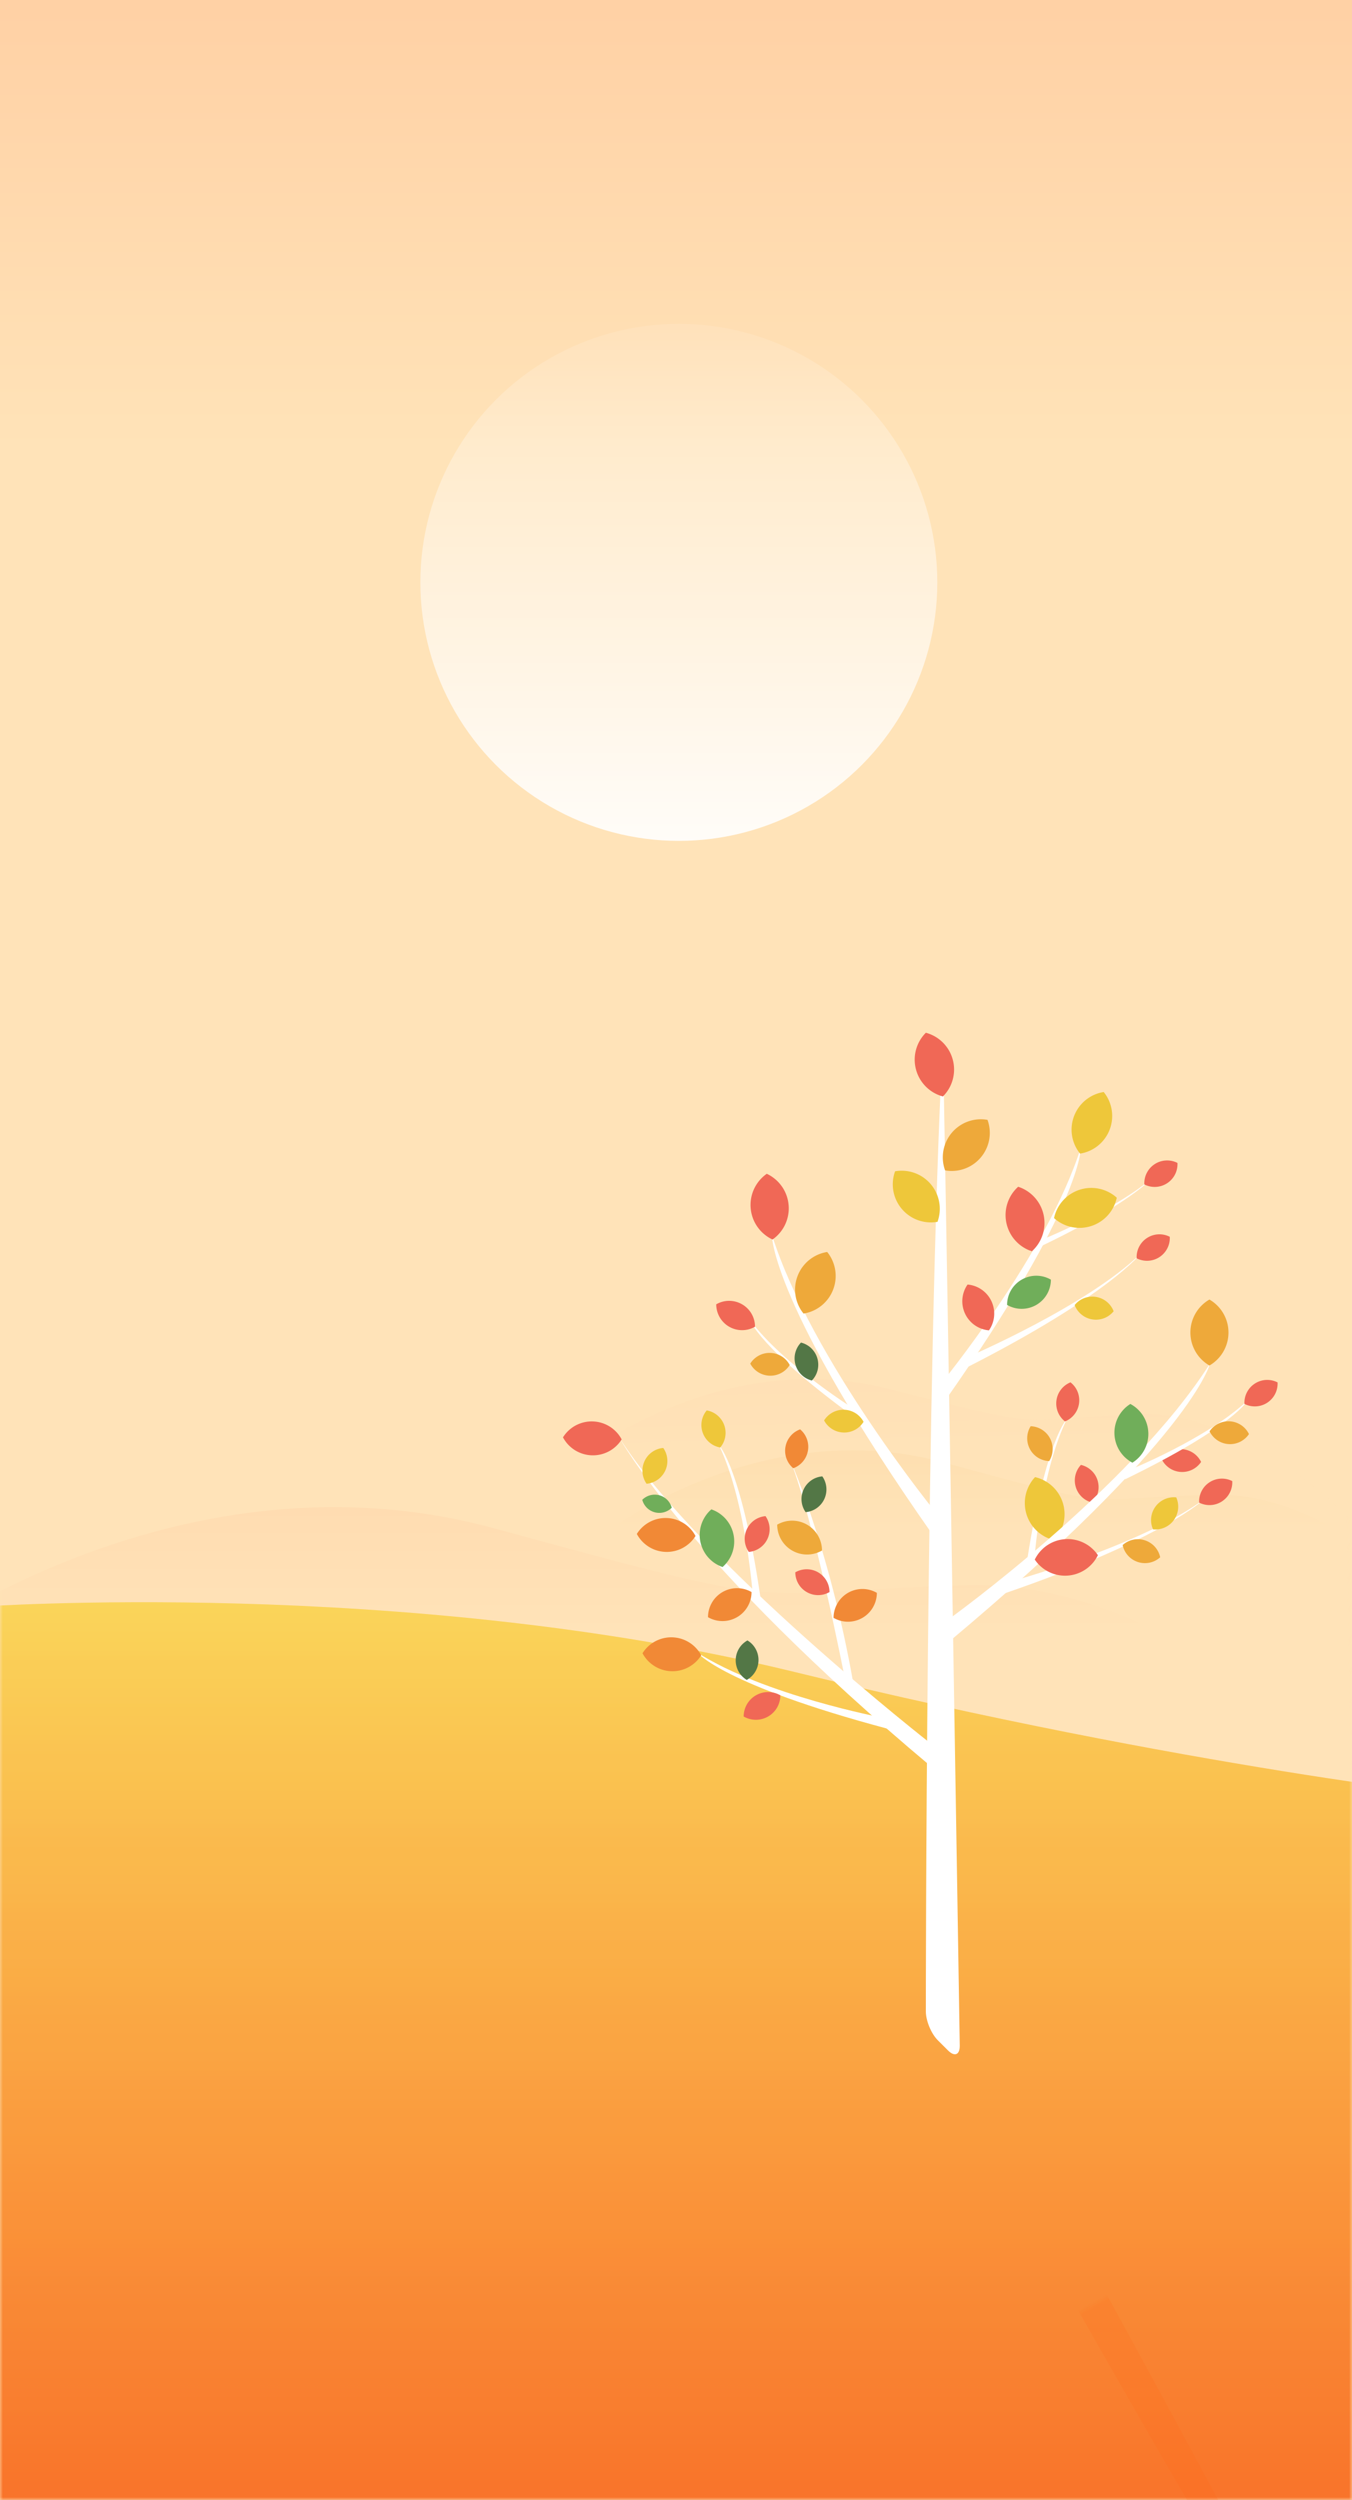 <svg xmlns="http://www.w3.org/2000/svg" xmlns:xlink="http://www.w3.org/1999/xlink" width="238" height="440" viewBox="0 0 238 440">
    <rect x="0" y="0" width="238" height="440" fill="#333333" stroke="none"/>
    <defs>
        <linearGradient id="b" x1="50%" x2="50%" y1="18.429%" y2="0%">
            <stop offset="0%" stop-color="#FFE3B8"/>
            <stop offset="100%" stop-color="#FFD0A4"/>
        </linearGradient>
        <path id="a" d="M0 0h238v440H0z"/>
        <linearGradient id="c" x1="50%" x2="50%" y1="5.34%" y2="14.551%">
            <stop offset="0%" stop-color="#FDDDAD"/>
            <stop offset="100%" stop-color="#FFE3B8"/>
        </linearGradient>
        <linearGradient id="e" x1="50%" x2="50%" y1="5.34%" y2="14.551%">
            <stop offset="0%" stop-color="#FFDCB1"/>
            <stop offset="100%" stop-color="#FFE3B8"/>
        </linearGradient>
        <linearGradient id="f" x1="50%" x2="50%" y1="0%" y2="100%">
            <stop offset="0%" stop-color="#FFF" stop-opacity=".1"/>
            <stop offset="100%" stop-color="#FFF" stop-opacity=".9"/>
        </linearGradient>
        <linearGradient id="g" x1="50%" x2="50%" y1="0%" y2="100%">
            <stop offset="0%" stop-color="#FBD449"/>
            <stop offset="100%" stop-color="#F97022"/>
        </linearGradient>
        <linearGradient id="i" x1="50%" x2="50%" y1="0%" y2="100%">
            <stop offset="0%" stop-color="#FFF"/>
            <stop offset="100%" stop-color="#FD9072"/>
        </linearGradient>
        <path id="h" d="M-4 282.811s75-5.365 144 11.498 120 22.228 120 22.228V440H-11l7-157.189z"/>
    </defs>
    <g fill="none" fill-rule="evenodd">
        <mask id="d" fill="#fff">
            <use xlink:href="#a"/>
        </mask>
        <use fill="url(#b)" xlink:href="#a"/>
        <path fill="url(#c)" d="M108.135 268.738s26.68-19.869 57.903-11.354c31.221 8.515 23.842 6.431 47.116 5.677 23.275-.754 44.278 24.41 44.278 24.41l.568 95.368-149.865-10.218-1.135-99.91 1.135-3.973z" mask="url(#d)"/>
        <path fill="url(#e)" d="M104.057 254.593s24.533-18.27 53.242-10.44c28.71 7.83 21.924 5.913 43.325 5.22 21.402-.693 40.715 22.446 40.715 22.446l.522 87.693-137.804-9.396-1.044-91.87 1.044-3.653z" mask="url(#d)" opacity=".6" transform="rotate(-1 172.437 300.857)"/>
        <path fill="url(#e)" d="M-15 289s47-35 102-20 42 11.328 83 10c41-1.328 78 43 78 43l1 168-264-18-2-176 2-7z" mask="url(#d)"/>
        <circle cx="119.5" cy="102.5" r="45.5" fill="url(#f)" mask="url(#d)"/>
        <g mask="url(#d)">
            <use fill="url(#g)" xlink:href="#h"/>
            <use fill="url(#i)" fill-opacity=".1" xlink:href="#h"/>
        </g>
        <path fill="#FF6813" d="M200.624 498.848c-1.19-1.187-2.165-3.516-2.175-5.2 0 0-.734-94.949 3.029-150.949 3.01-12 3.009 156.966 3.009 156.966 0 1.676-.966 2.07-2.155.885l-1.708-1.702z" mask="url(#d)" opacity=".4" transform="scale(1 -1) rotate(29 1831.881 0)"/>
        <g mask="url(#d)">
            <path fill="#FFF" d="M182.152 273.65s1.238-15.031 5.695-23.96c0 0-3.673 3.546-7.007 24.748l1.312-.788z"/>
            <path fill="#EEC73A" d="M185.6 271.085a6.7 6.7 0 0 1-4.902-4.573 6.7 6.7 0 0 1 1.507-6.532 6.7 6.7 0 0 1 4.903 4.573 6.7 6.7 0 0 1-1.508 6.532z"/>
            <path fill="#F06856" d="M192.314 264.479a4.01 4.01 0 0 1-2.935-2.738 4.01 4.01 0 0 1 .902-3.91 4.01 4.01 0 0 1 2.935 2.737 4.01 4.01 0 0 1-.902 3.91zM187.478 250.182a4.01 4.01 0 0 1-1.503-3.72 4.01 4.01 0 0 1 2.47-3.163 4.01 4.01 0 0 1 1.503 3.72 4.01 4.01 0 0 1-2.47 3.163z"/>
            <path fill="#EEA93A" d="M184.697 257.161a4.01 4.01 0 0 1-3.403-2.127 4.01 4.01 0 0 1 .14-4.01 4.01 4.01 0 0 1 3.402 2.127 4.01 4.01 0 0 1-.14 4.01z"/>
            <path fill="#F06856" d="M204.5 256.825a4.01 4.01 0 0 1 3.607-1.759 4.01 4.01 0 0 1 3.328 2.244 4.01 4.01 0 0 1-3.607 1.759 4.01 4.01 0 0 1-3.328-2.244z"/>
            <path fill="#FFF" d="M165.094 359.107c-1.168-1.164-2.113-3.444-2.112-5.096 0 0-.002-113.011 2.965-170.011.02-10 3.005 176.016 3.005 176.016.027 1.648-.893 2.046-2.066.877l-1.792-1.786z"/>
            <path fill="#FFF" d="M164 307s-41-32-55-54c0 0 12 22 55 58v-4zM167 285s32-23 46-45c0 0-3 13-46 49v-4zM165.1 266.673s-22.244-27.184-29.222-49.354c0 0-.416 11.884 28.3 52.797l.922-3.443zM165.718 243.45S184.4 220.62 190.26 202c0 0 .35 9.98-23.767 44.342l-.775-2.893z"/>
            <path fill="#FFF" d="M132.622 281.968s-1.119-17.28-6.057-27.619c0 0 4.146 4.145 7.548 28.55l-1.49-.93zM148.768 295.619S143 266 138.711 256c0 0 7.289 16 11.548 40.55l-1.49-.931zM155.343 302.322s-20.79-3.93-32.594-11.459c0 0 4.41 5.645 33.502 13.406l-.908-1.947zM177.278 278.556s23.465-6.371 34.715-14.705c0 0-7.005 6.939-35.485 16.71l.77-2.005zM181.639 218.919s14.797-5.737 21.531-11.914c0 0-4.074 4.982-21.894 13.268l.363-1.354zM170.488 238.79s21.029-9.008 30.42-18.246c0 0-5.619 7.382-30.875 20.215l.455-1.968zM150.763 248.245s-12.83-7.927-18.763-15.952c0 0 1.492 4.883 18.87 17.479l-.107-1.527zM198.421 258.885s14.013-5.579 21.248-12.452c0 0-2.317 4.55-21.618 13.937-.051 0 .37-1.485.37-1.485z"/>
            <path fill="#F06856" d="M219.068 247.098a4.01 4.01 0 0 1 1.822-3.576 4.01 4.01 0 0 1 4.008-.21 4.01 4.01 0 0 1-1.822 3.575 4.01 4.01 0 0 1-4.008.21zM211.093 264.468a4.01 4.01 0 0 1 1.822-3.575 4.01 4.01 0 0 1 4.007-.21 4.01 4.01 0 0 1-1.822 3.575 4.01 4.01 0 0 1-4.007.21z"/>
            <path fill="#EEC73A" d="M202.975 269.174a4.01 4.01 0 0 1 .42-3.991 4.01 4.01 0 0 1 3.666-1.633 4.01 4.01 0 0 1-.42 3.991 4.01 4.01 0 0 1-3.666 1.633z"/>
            <path fill="#EEA93A" d="M197.625 271.941a4.01 4.01 0 0 1 3.925-.834 4.01 4.01 0 0 1 2.686 2.982 4.01 4.01 0 0 1-3.926.834 4.01 4.01 0 0 1-2.685-2.982z"/>
            <path fill="#F06856" d="M201.446 208.468a4.01 4.01 0 0 1 1.822-3.575 4.01 4.01 0 0 1 4.007-.21 4.01 4.01 0 0 1-1.822 3.575 4.01 4.01 0 0 1-4.007.21zM200.093 221.468a4.01 4.01 0 0 1 1.822-3.575 4.01 4.01 0 0 1 4.007-.21 4.01 4.01 0 0 1-1.822 3.575 4.01 4.01 0 0 1-4.007.21z"/>
            <path fill="#EEA93A" d="M212.928 251.921a4.01 4.01 0 0 1 3.607-1.758 4.01 4.01 0 0 1 3.327 2.243 4.01 4.01 0 0 1-3.607 1.76 4.01 4.01 0 0 1-3.327-2.245z"/>
            <path fill="#EEC73A" d="M189.174 229.7a4.01 4.01 0 0 1 3.747-1.438 4.01 4.01 0 0 1 3.119 2.525 4.01 4.01 0 0 1-3.747 1.438 4.01 4.01 0 0 1-3.119-2.525z"/>
            <path fill="#EEA93A" d="M212.903 240.339a6.7 6.7 0 0 1-3.352-5.806 6.7 6.7 0 0 1 3.352-5.807 6.7 6.7 0 0 1 3.351 5.807 6.7 6.7 0 0 1-3.351 5.806z"/>
            <path fill="#EEC73A" d="M152.017 250.248a4.01 4.01 0 0 1-3.544 1.883 4.01 4.01 0 0 1-3.403-2.126 4.01 4.01 0 0 1 3.543-1.884 4.01 4.01 0 0 1 3.404 2.127z"/>
            <path fill="#EEA93A" d="M139.017 240.248a4.01 4.01 0 0 1-3.544 1.883 4.01 4.01 0 0 1-3.403-2.126 4.01 4.01 0 0 1 3.543-1.884 4.01 4.01 0 0 1 3.404 2.127z"/>
            <path fill="#537746" d="M141.002 236.3a4.01 4.01 0 0 0-.97 3.894 4.01 4.01 0 0 0 2.886 2.788 4.01 4.01 0 0 0 .97-3.894 4.01 4.01 0 0 0-2.886-2.788z"/>
            <path fill="#EEC73A" d="M126.788 254.77a4.01 4.01 0 0 1-3.074-2.58 4.01 4.01 0 0 1 .696-3.952 4.01 4.01 0 0 1 3.074 2.58 4.01 4.01 0 0 1-.696 3.952z"/>
            <path fill="#F18936" d="M139.643 258.42a4.01 4.01 0 0 1-1.372-3.77 4.01 4.01 0 0 1 2.58-3.075 4.01 4.01 0 0 1 1.372 3.771 4.01 4.01 0 0 1-2.58 3.074z"/>
            <path fill="#EEC73A" d="M113.818 261.148a4.01 4.01 0 0 1-.35-3.998 4.01 4.01 0 0 1 3.288-2.302 4.01 4.01 0 0 1 .35 3.998 4.01 4.01 0 0 1-3.288 2.302z"/>
            <path fill="#F06856" d="M131.818 273.148a4.01 4.01 0 0 1-.35-3.998 4.01 4.01 0 0 1 3.288-2.302 4.01 4.01 0 0 1 .35 3.998 4.01 4.01 0 0 1-3.288 2.302zM130.912 302.115a4.303 4.303 0 0 1 2.153-3.728 4.303 4.303 0 0 1 4.305 0 4.303 4.303 0 0 1-2.153 3.728 4.303 4.303 0 0 1-4.305 0z"/>
            <path fill="#537746" d="M141.818 266.148a4.01 4.01 0 0 1-.35-3.998 4.01 4.01 0 0 1 3.288-2.302 4.01 4.01 0 0 1 .35 3.998 4.01 4.01 0 0 1-3.288 2.302zM131.456 295.675a4.01 4.01 0 0 1-1.945-3.51 4.01 4.01 0 0 1 2.066-3.44 4.01 4.01 0 0 1 1.945 3.51 4.01 4.01 0 0 1-2.066 3.44z"/>
            <path fill="#EEA93A" d="M144.7 272.903a5.254 5.254 0 0 0-2.63-4.553 5.254 5.254 0 0 0-5.256 0 5.254 5.254 0 0 0 2.629 4.553 5.254 5.254 0 0 0 5.257 0z"/>
            <path fill="#F18936" d="M146.736 284.75a5.078 5.078 0 0 1 2.54-4.399 5.078 5.078 0 0 1 5.081 0 5.078 5.078 0 0 1-2.54 4.4 5.078 5.078 0 0 1-5.08 0zM124.635 284.635a5.105 5.105 0 0 1 2.554-4.423 5.105 5.105 0 0 1 5.108 0 5.105 5.105 0 0 1-2.555 4.422 5.105 5.105 0 0 1-5.107.001z"/>
            <path fill="#F06856" d="M146.023 280.213a4.01 4.01 0 0 0-2.007-3.475 4.01 4.01 0 0 0-4.013 0 4.01 4.01 0 0 0 2.007 3.475 4.01 4.01 0 0 0 4.013 0zM135.992 218.16a6.7 6.7 0 0 1-3.845-5.492 6.7 6.7 0 0 1 2.832-6.076 6.7 6.7 0 0 1 3.845 5.492 6.7 6.7 0 0 1-2.832 6.077zM132.91 233.508a4.55 4.55 0 0 1-4.552 0 4.55 4.55 0 0 1-2.276-3.942 4.55 4.55 0 0 1 4.552 0 4.55 4.55 0 0 1 2.276 3.942z"/>
            <path fill="#EEA93A" d="M141.453 231.197a6.7 6.7 0 0 1-1.048-6.622 6.7 6.7 0 0 1 5.21-4.22 6.7 6.7 0 0 1 1.048 6.622 6.7 6.7 0 0 1-5.21 4.22zM166.37 205.995a6.7 6.7 0 0 1 1.165-6.602 6.7 6.7 0 0 1 6.3-2.294 6.7 6.7 0 0 1-1.165 6.602 6.7 6.7 0 0 1-6.3 2.294z"/>
            <path fill="#EEC73A" d="M165.032 215.05a6.7 6.7 0 0 0-1.165-6.602 6.7 6.7 0 0 0-6.3-2.294 6.7 6.7 0 0 0 1.165 6.603 6.7 6.7 0 0 0 6.3 2.293z"/>
            <path fill="#70AE5A" d="M177.284 229.674a5.135 5.135 0 0 1 2.57-4.45 5.135 5.135 0 0 1 5.138 0 5.135 5.135 0 0 1-2.57 4.45 5.135 5.135 0 0 1-5.138 0z"/>
            <path fill="#F06856" d="M174.09 234.151a5.135 5.135 0 0 0 .446-5.118 5.135 5.135 0 0 0-4.208-2.947 5.135 5.135 0 0 0-.447 5.118 5.135 5.135 0 0 0 4.208 2.947z"/>
            <path fill="#EEC73A" d="M190.129 203.042a6.7 6.7 0 0 1-1.048-6.621 6.7 6.7 0 0 1 5.21-4.22 6.7 6.7 0 0 1 1.048 6.622 6.7 6.7 0 0 1-5.21 4.22zM185.548 214.391a6.7 6.7 0 0 1 4.487-4.981 6.7 6.7 0 0 1 6.558 1.393 6.7 6.7 0 0 1-4.487 4.982 6.7 6.7 0 0 1-6.558-1.394z"/>
            <path fill="#F06856" d="M181.649 220.235a6.7 6.7 0 0 1-4.486-4.983 6.7 6.7 0 0 1 2.071-6.376 6.7 6.7 0 0 1 4.486 4.982 6.7 6.7 0 0 1-2.071 6.377zM165.988 192.985a6.7 6.7 0 0 1-4.74-4.741 6.7 6.7 0 0 1 1.735-6.476 6.7 6.7 0 0 1 4.74 4.74 6.7 6.7 0 0 1-1.735 6.477zM182.156 274.496a6.429 6.429 0 0 1 5.333-3.596 6.429 6.429 0 0 1 5.782 2.819 6.429 6.429 0 0 1-5.334 3.596 6.429 6.429 0 0 1-5.781-2.819z"/>
            <path fill="#70AE5A" d="M199.344 257.441a5.968 5.968 0 0 1-3.164-5.064 5.968 5.968 0 0 1 2.803-5.273 5.968 5.968 0 0 1 3.164 5.064 5.968 5.968 0 0 1-2.803 5.273z"/>
            <path fill="#F18936" d="M122.436 270.343a5.965 5.965 0 0 1-5.27 2.801 5.965 5.965 0 0 1-5.062-3.162 5.965 5.965 0 0 1 5.27-2.802 5.965 5.965 0 0 1 5.062 3.163z"/>
            <path fill="#70AE5A" d="M118.254 265.368a3.102 3.102 0 0 1-5.192-1.391 3.102 3.102 0 0 1 5.192 1.391z"/>
            <path fill="#F18936" d="M123.436 291.343a5.965 5.965 0 0 1-5.27 2.801 5.965 5.965 0 0 1-5.062-3.162 5.965 5.965 0 0 1 5.27-2.802 5.965 5.965 0 0 1 5.062 3.163z"/>
            <path fill="#F06856" d="M109.436 253.343a5.965 5.965 0 0 1-5.27 2.801 5.965 5.965 0 0 1-5.062-3.162 5.965 5.965 0 0 1 5.27-2.802 5.965 5.965 0 0 1 5.062 3.163z"/>
            <path fill="#70AE5A" d="M127.196 275.805a5.965 5.965 0 0 1-3.915-4.505 5.965 5.965 0 0 1 1.942-5.644 5.965 5.965 0 0 1 3.916 4.505 5.965 5.965 0 0 1-1.943 5.644z"/>
        </g>
    </g>
</svg>
